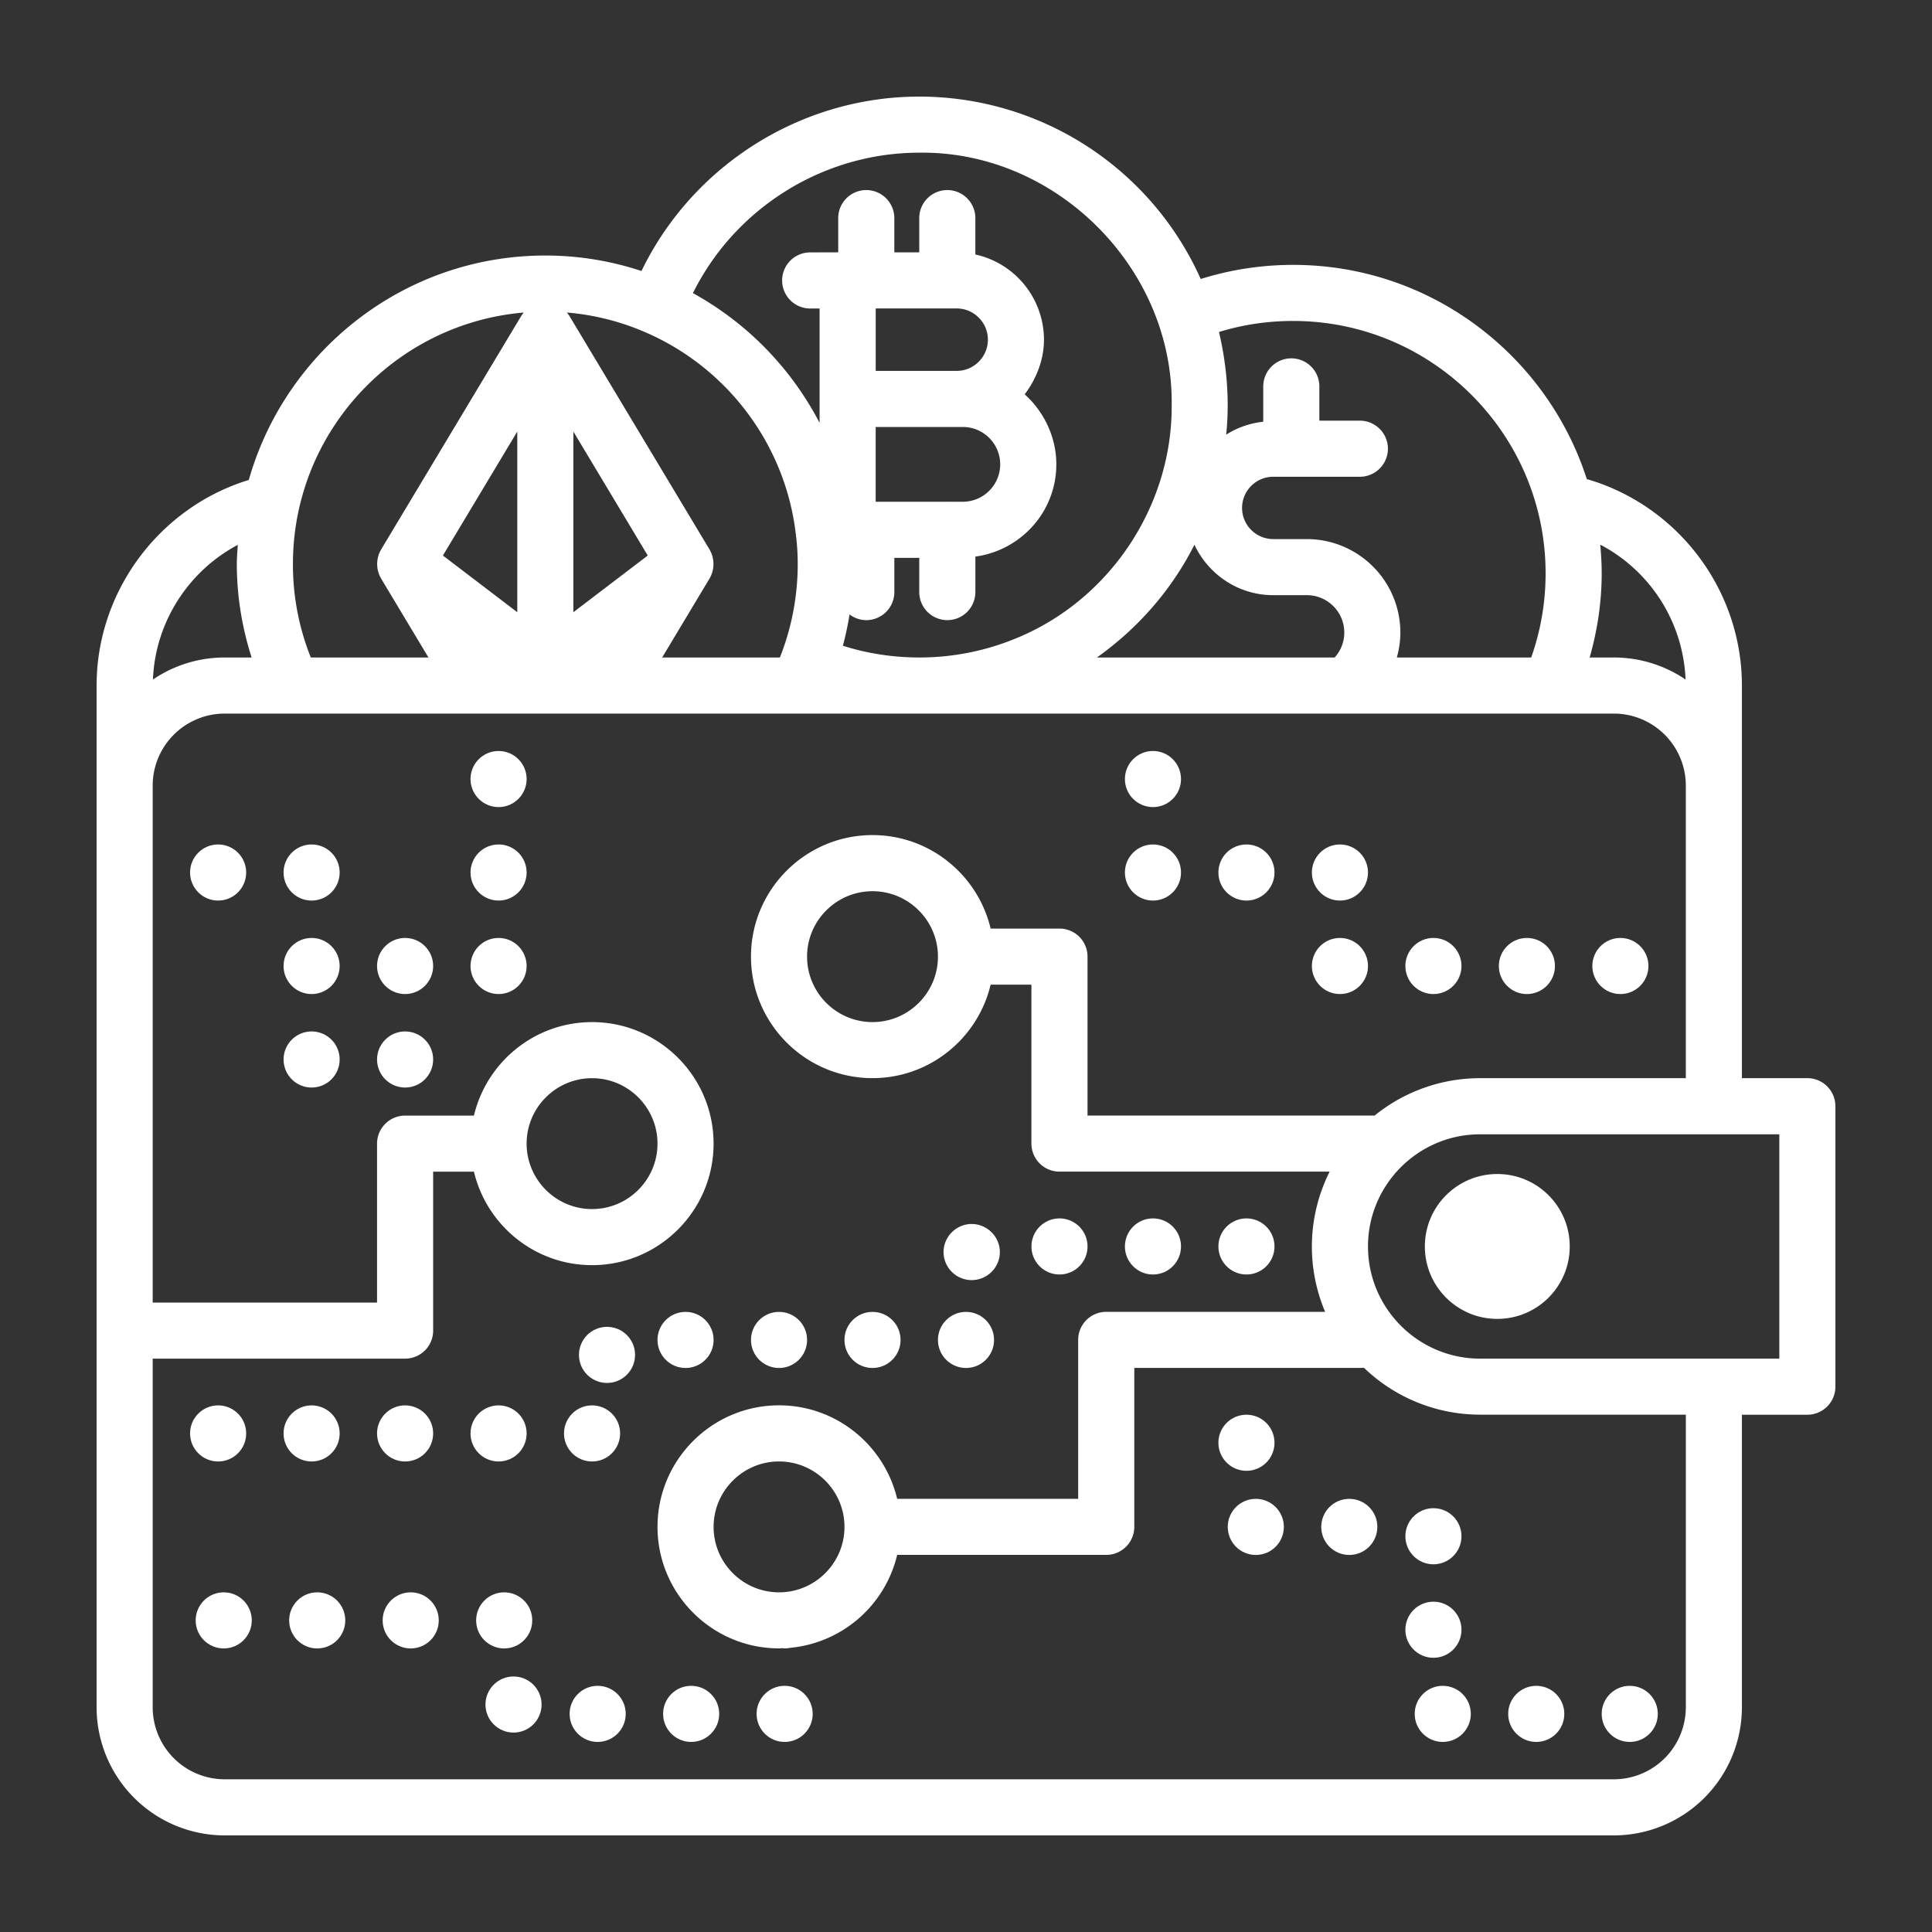 <svg viewBox="0 0 100 100" xmlns="http://www.w3.org/2000/svg" fill="white">
  <rect x="0" y="0" width="100" height="100" fill="#333333" stroke="none"/>
  <circle cx="77.5" cy="64.516" r="3.75"></circle>
  <path
    d="M93.548 55.806h-3.387V35.484c0-4.965-3.327-9.324-8.028-10.687-2.068-6.424-8.096-11.087-15.198-11.087-1.647 0-3.25.249-4.786.731A15.955 15.955 0 0 0 47.581 5c-6.138 0-11.742 3.576-14.378 9.027a15.841 15.841 0 0 0-4.976-.801c-7.294 0-13.448 4.922-15.349 11.616C8.263 26.254 5 30.592 5 35.484v52.887A6.636 6.636 0 0 0 11.629 95h71.903a6.636 6.636 0 0 0 6.629-6.629V73.226h3.387c.802 0 1.452-.65 1.452-1.452V57.258c0-.801-.65-1.452-1.452-1.452zm-6.304-20.634a6.592 6.592 0 0 0-3.712-1.14h-1.251c.402-1.414.622-2.869.622-4.355 0-.502-.03-.997-.075-1.487a8.257 8.257 0 0 1 4.416 6.982zM66.935 16.613C74.139 16.613 80 22.474 80 29.677c0 1.493-.25 2.954-.746 4.355H72.3c.116-.417.183-.849.183-1.29a4.845 4.845 0 0 0-4.839-4.839h-1.742a1.615 1.615 0 0 1-1.613-1.613c0-.889.723-1.613 1.613-1.613h4.484a1.452 1.452 0 1 0 0-2.904H68.29V20a1.452 1.452 0 1 0-2.904 0v1.827c-.7.081-1.353.308-1.919.672.185-1.774.035-3.582-.372-5.316a13.016 13.016 0 0 1 3.84-.57zm-10.16 17.419c2.121-1.506 3.88-3.511 5.048-5.837.721 1.537 2.272 2.611 4.08 2.611h1.742c1.067 0 1.935.868 1.935 1.935 0 .488-.181.939-.499 1.29H56.775zM45.326 15.965H49l.033.003.033-.003h.451c.891 0 1.616.725 1.616 1.616s-.725 1.616-1.616 1.616h-4.19v-3.232zm4.19 6.135h.319c1.067 0 1.935.868 1.935 1.935s-.868 1.935-1.935 1.935h-.77l-.033-.003-.033.003h-3.674V22.1zM47.581 7.903c7.087-.1 13.161 5.985 13.065 13.065.035 5.19-3.17 10.056-8.014 12.055l-.005.002a13.055 13.055 0 0 1-5.046 1.006c-1.34 0-2.68-.201-3.954-.608.112-.411.203-.827.282-1.245.024-.124.042-.249.063-.374.242.182.541.294.867.294.802 0 1.452-.65 1.452-1.452v-1.771h1.29v1.771a1.452 1.452 0 1 0 2.904 0v-1.837c2.359-.321 4.19-2.327 4.19-4.773.002-1.38-.616-2.709-1.637-3.625.612-.815.998-1.799.998-2.83a4.523 4.523 0 0 0-3.552-4.409V11.29a1.452 1.452 0 1 0-2.904 0v1.771h-1.29V11.29a1.452 1.452 0 1 0-2.904 0v1.771h-.964v.003h-.487a1.452 1.452 0 1 0 0 2.904h.487v5.921a16.192 16.192 0 0 0-6.556-6.717c2.179-4.396 6.734-7.269 11.715-7.269zM33.408 17.2c4.253 1.838 7.233 5.82 7.779 10.414.069.515.103 1.046.103 1.579a13.14 13.14 0 0 1-.828 4.593c-.033.085-.064.168-.096.246h-6.093l2.455-4.092a1.493 1.493 0 0 0 0-1.494L29.47 16.35l-.025-.036c-.015-.024-.032-.046-.048-.069-.017-.023-.031-.048-.049-.069a12.91 12.91 0 0 1 4.06 1.024zm.119 11.554-3.849 2.934v-9.35zm-6.753 2.934-3.849-2.934 3.849-6.416zm.329-15.511c-.018.022-.032.047-.049.069-.016.022-.033.044-.048.068-.008.012-.018.023-.025.036l-7.258 12.097a1.493 1.493 0 0 0 0 1.494l2.455 4.092h-6.09a12.935 12.935 0 0 1-.926-4.839c-.001-6.826 5.26-12.446 11.941-13.017zM12.308 28.203c-.02.329-.05.656-.05.99 0 1.666.269 3.283.766 4.839h-1.395a6.59 6.59 0 0 0-3.712 1.14c.114-2.966 1.839-5.618 4.391-6.969zm74.95 60.168a3.729 3.729 0 0 1-3.726 3.725H11.629a3.73 3.73 0 0 1-3.726-3.725V70.323h13.065c.802 0 1.452-.65 1.452-1.452v-8.226h2.111c.658 2.77 3.146 4.839 6.114 4.839 3.468 0 6.29-2.822 6.29-6.29s-2.822-6.29-6.29-6.29c-2.968 0-5.457 2.069-6.114 4.839h-3.563c-.802 0-1.452.65-1.452 1.452v8.226H7.903v-26.76a3.73 3.73 0 0 1 3.726-3.726h71.903a3.73 3.73 0 0 1 3.726 3.726v15.145H76.613a8.662 8.662 0 0 0-5.462 1.935H56.29v-8.226c0-.802-.65-1.452-1.452-1.452h-3.563c-.658-2.77-3.146-4.839-6.114-4.839-3.468 0-6.29 2.822-6.29 6.29s2.822 6.29 6.29 6.29c2.968 0 5.457-2.069 6.114-4.839h2.111v8.226c0 .801.65 1.452 1.452 1.452h13.984a8.65 8.65 0 0 0-.233 7.258H57.258c-.802 0-1.452.65-1.452 1.452v8.226h-9.369c-.658-2.77-3.146-4.839-6.114-4.839-3.468 0-6.29 2.822-6.29 6.29s2.822 6.29 6.29 6.29c.065 0 .129-.008.193-.01.033.002.064.01.097.01.101 0 .199-.01.294-.03a6.299 6.299 0 0 0 5.531-4.809h10.821c.802 0 1.452-.65 1.452-1.452v-8.226h11.802c.029 0 .055-.007.084-.008a8.672 8.672 0 0 0 6.017 2.428h10.645v15.148zm-60-29.177c0-1.867 1.52-3.387 3.387-3.387s3.387 1.52 3.387 3.387-1.52 3.387-3.387 3.387-3.387-1.52-3.387-3.387zm21.29-9.678c0 1.867-1.52 3.387-3.387 3.387s-3.387-1.52-3.387-3.387 1.52-3.387 3.387-3.387 3.387 1.52 3.387 3.387zm-8.225 32.903c-1.867 0-3.387-1.52-3.387-3.387s1.52-3.387 3.387-3.387 3.387 1.52 3.387 3.387-1.52 3.387-3.387 3.387zm51.774-12.096H76.613c-3.202 0-5.806-2.605-5.806-5.806s2.605-5.806 5.806-5.806h15.484z"></path>
  <circle cx="40.323" cy="69.355" r="1.452"></circle>
  <circle cx="35.484" cy="69.355" r="1.452"></circle>
  <circle cx="50" cy="69.355" r="1.452"></circle>
  <circle cx="45.161" cy="69.355" r="1.452"></circle>
  <path
    d="M50.29 66.258c.803 0 1.462-.648 1.462-1.452 0-.794-.658-1.452-1.462-1.452-.793 0-1.452.658-1.452 1.452a1.457 1.457 0 0 0 1.452 1.452z"></path>
  <circle cx="59.677" cy="64.516" r="1.452"></circle>
  <circle cx="11.29" cy="74.194" r="1.452"></circle>
  <circle cx="54.839" cy="64.516" r="1.452"></circle>
  <circle cx="64.516" cy="64.516" r="1.452"></circle>
  <circle cx="30.645" cy="74.194" r="1.452"></circle>
  <circle cx="20.968" cy="74.194" r="1.452"></circle>
  <circle cx="31.419" cy="70.129" r="1.452"></circle>
  <circle cx="25.806" cy="74.194" r="1.452"></circle>
  <circle cx="16.129" cy="74.194" r="1.452"></circle>
  <circle cx="30.935" cy="88.71" r="1.452"></circle>
  <circle cx="16.419" cy="83.871" r="1.452"></circle>
  <circle cx="26.097" cy="83.871" r="1.452"></circle>
  <circle cx="26.58" cy="88.226" r="1.452"></circle>
  <circle cx="40.613" cy="88.71" r="1.452"></circle>
  <circle cx="21.258" cy="83.871" r="1.452"></circle>
  <circle cx="11.58" cy="83.871" r="1.452"></circle>
  <circle cx="35.774" cy="88.71" r="1.452"></circle>
  <circle cx="74.194" cy="50" r="1.452"></circle>
  <circle cx="69.355" cy="50" r="1.452"></circle>
  <circle cx="69.355" cy="45.161" r="1.452"></circle>
  <circle cx="83.871" cy="50" r="1.452"></circle>
  <circle cx="79.032" cy="50" r="1.452"></circle>
  <circle cx="59.677" cy="45.161" r="1.452"></circle>
  <circle cx="64.516" cy="45.161" r="1.452"></circle>
  <circle cx="59.677" cy="40.323" r="1.452"></circle>
  <circle cx="74.194" cy="84.355" r="1.452"></circle>
  <circle cx="74.677" cy="88.71" r="1.452"></circle>
  <circle cx="79.516" cy="88.71" r="1.452"></circle>
  <circle cx="84.355" cy="88.71" r="1.452"></circle>
  <circle cx="69.839" cy="79.032" r="1.452"></circle>
  <circle cx="64.516" cy="74.677" r="1.452"></circle>
  <circle cx="74.194" cy="79.516" r="1.452"></circle>
  <circle cx="65" cy="79.032" r="1.452"></circle>
  <circle cx="25.806" cy="50" r="1.452"></circle>
  <circle cx="20.968" cy="50" r="1.452"></circle>
  <circle cx="25.806" cy="45.161" r="1.452"></circle>
  <circle cx="25.806" cy="40.323" r="1.452"></circle>
  <circle cx="20.968" cy="54.839" r="1.452"></circle>
  <circle cx="16.129" cy="54.839" r="1.452"></circle>
  <circle cx="16.129" cy="45.161" r="1.452"></circle>
  <circle cx="11.29" cy="45.161" r="1.452"></circle>
  <circle cx="16.129" cy="50" r="1.452"></circle>
</svg>